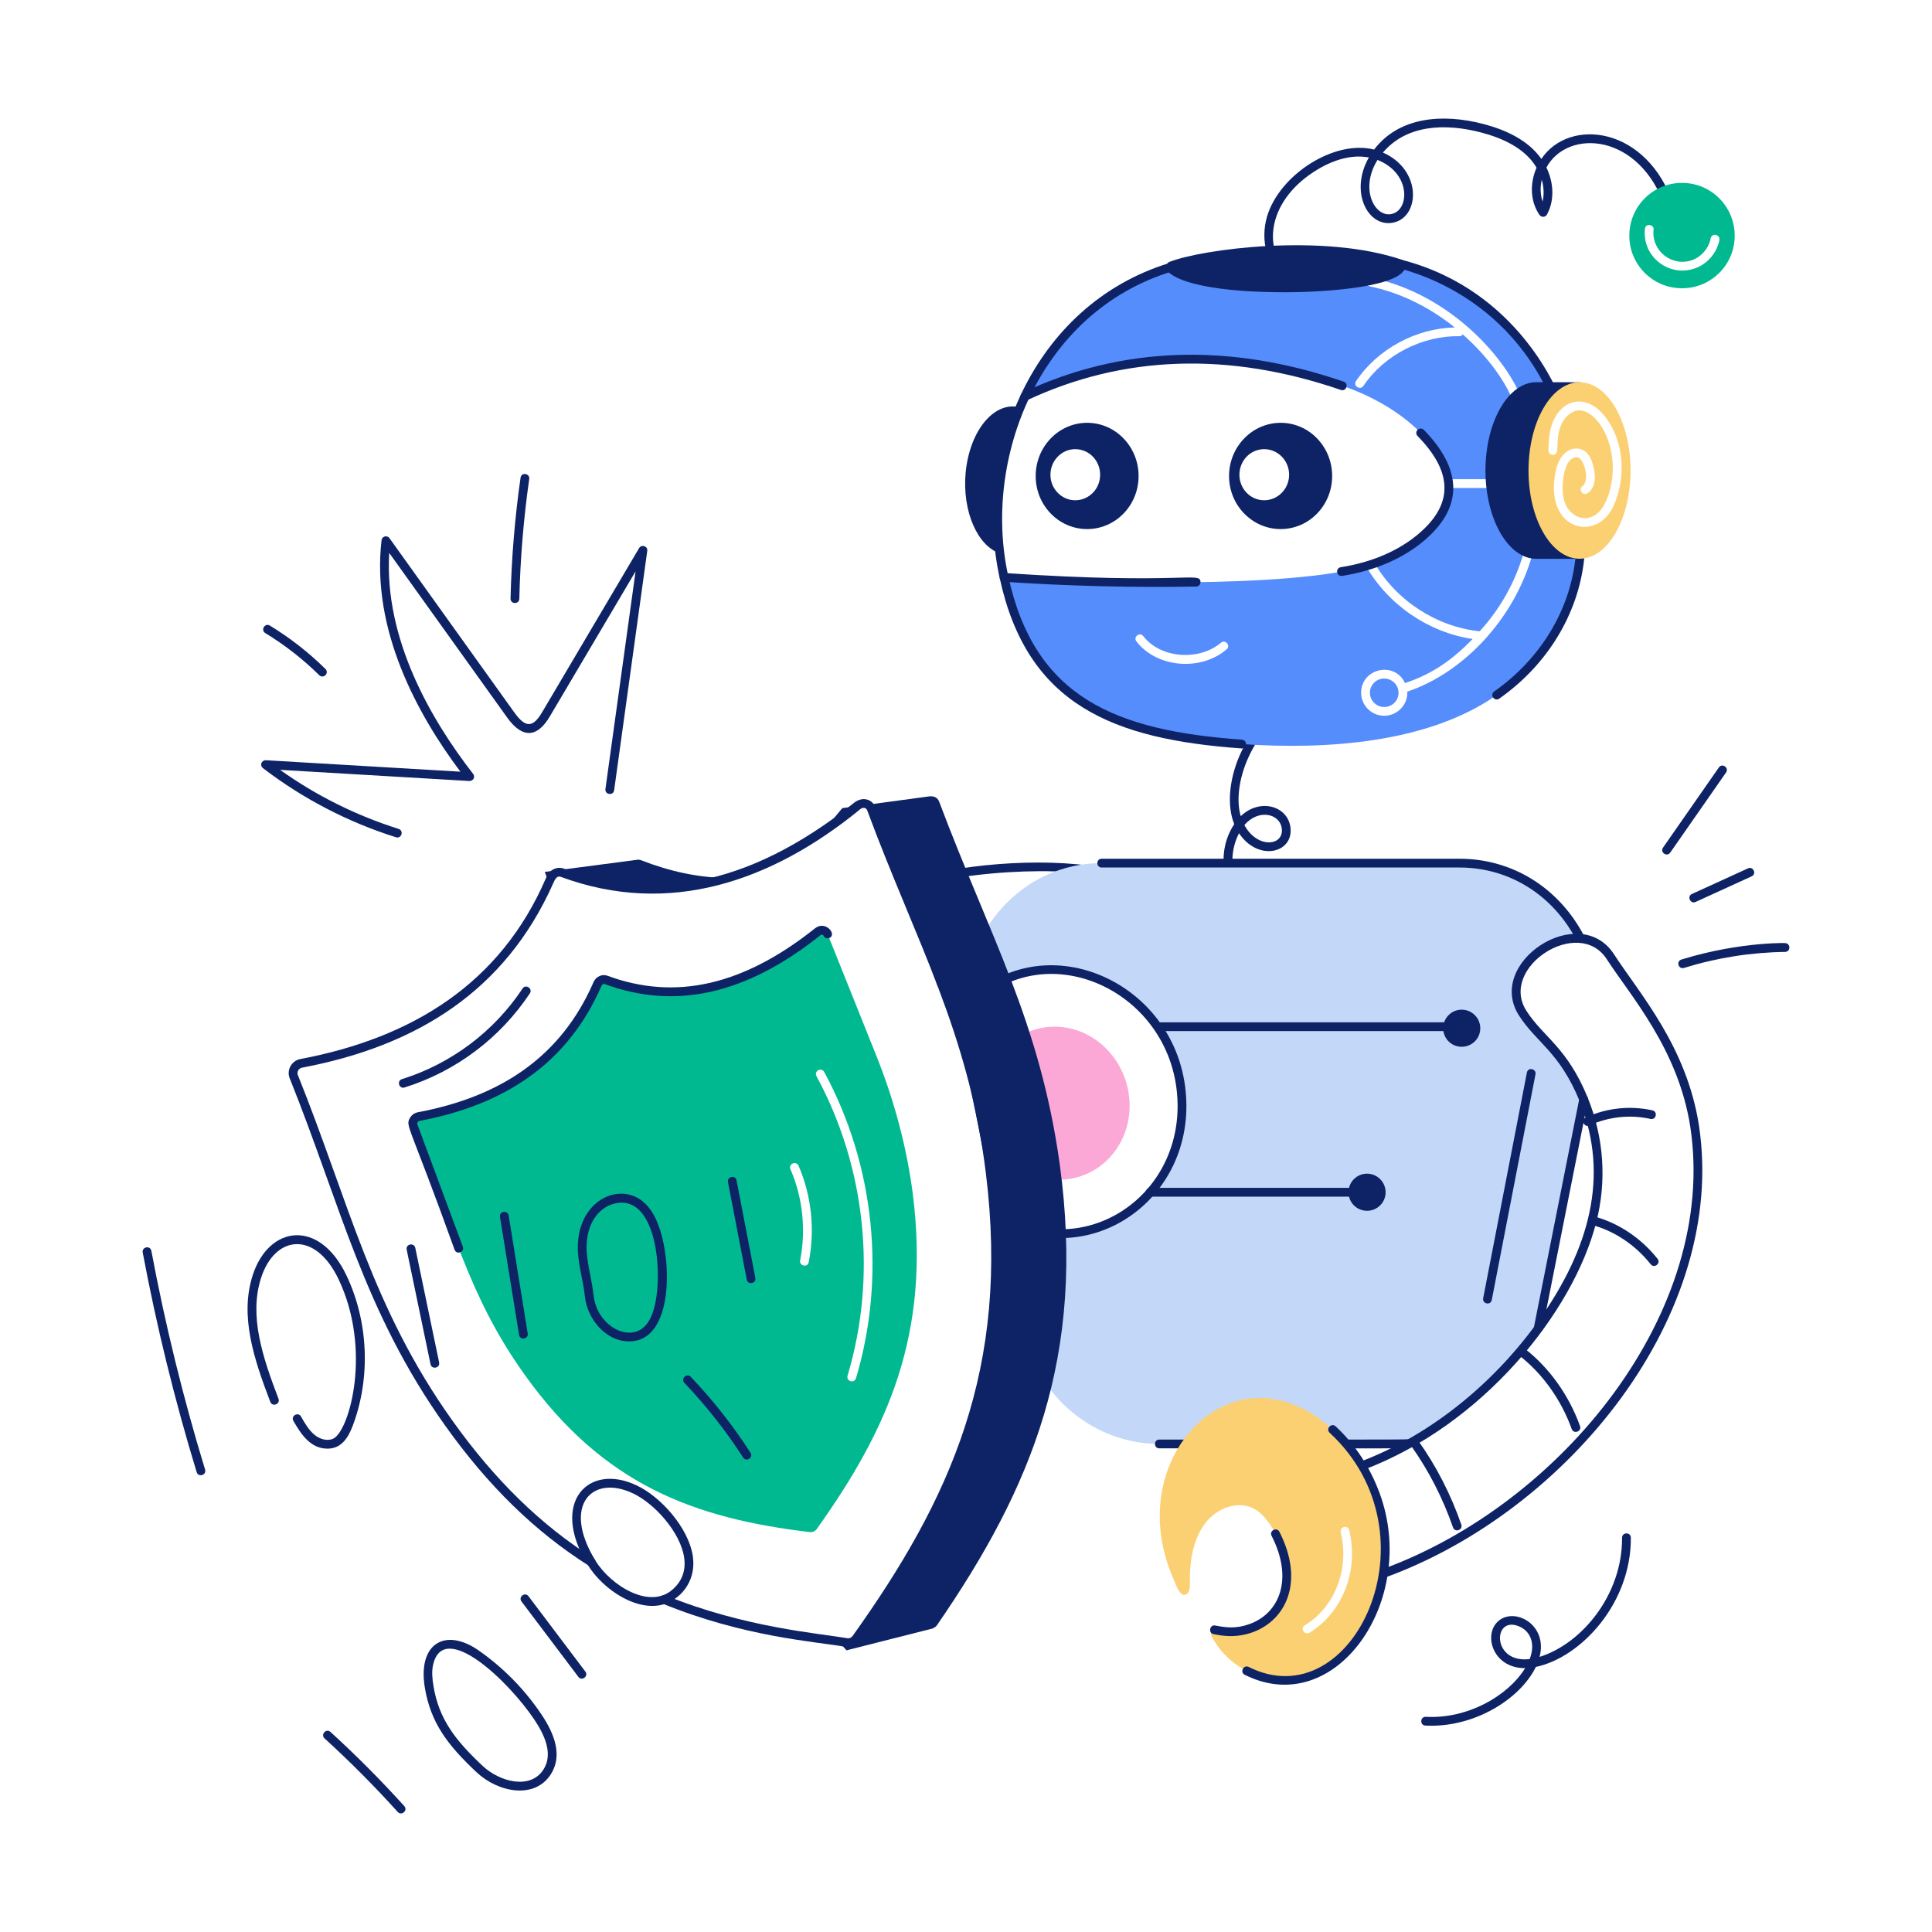 <svg xmlns="http://www.w3.org/2000/svg" enable-background="new 0 0 110 110" viewBox="0 0 110 110" width="110" height="110"><path fill="#0e2365" d="M53.493,55.694c0.817-0.252,1.637-0.427,2.437-0.519       c0.128-0.147,0.267-0.274,0.422-0.386c2.17-1.556,4.412-3.163,6.727-4.581       c-0.004-0.008-0.008-0.015-0.013-0.022       c-0.678-0.882-8.123-0.817-11.576,0.56       c-0.313,0.12-0.489-0.344-0.186-0.465c2.223-0.881,6.992-1.497,10.786-0.986       c0.666,0.1,1.396,0.283,1.541,0.966c0.079,0.364,0.184-0.204-6.988,4.936       c-0.147,0.105-0.271,0.225-0.391,0.373c-0.177,0.218-0.633-0.008-2.612,0.604       C53.317,56.263,53.181,55.79,53.493,55.694z"/><path fill="#0e2365" d="M53.783,56.312c-0.134,0-0.244-0.105-0.25-0.24       c-0.048-1.241-0.515-2.401-1.313-3.268c-0.224-0.243,0.142-0.582,0.367-0.34       c0.88,0.954,1.394,2.229,1.446,3.588c0.005,0.138-0.103,0.254-0.24,0.26       C53.79,56.312,53.786,56.312,53.783,56.312z"/><path fill="#0e2365" d="M72.823,52.953c-2.754-0.624-3.998-3.843-2.551-6.033       c-0.819-2.008,0.388-5.83,3.662-7.529c0.29-0.156,0.525,0.29,0.23,0.443       c-2.906,1.509-4.052,4.847-3.521,6.635c1.116-1.065,2.721-0.564,2.837,0.692       c0.129,1.431-1.866,1.893-2.934,0.279c-1.023,1.973,0.12,4.513,2.386,5.024       C73.253,52.536,73.15,53.021,72.823,52.953z M70.852,46.977       c0.725,1.346,2.218,1.2,2.131,0.229       C72.9,46.314,71.649,46.031,70.852,46.977z"/><path fill="#0e2365" d="M58.037,23.313c-1.06,2.61-1.42,5.5-1.09,8.2            c-1.29-0.42-2.16-2.39-1.97-4.57            c0.21-2.33,1.53-4.02,2.96-3.78c0.04,0.01,0.08,0.02,0.11,0.03            L58.037,23.313z"/><path fill="#558dfd" d="M78.807,38.633c0.45,0,0.82,0.36,0.82,0.81            c0,0.45-0.36,0.81-0.82,0.81c-0.44,0-0.81-0.36-0.81-0.81            C77.997,38.993,78.367,38.633,78.807,38.633z"/><path fill="#558dfd" d="M88.287,22.113c-1.58-3.21-4.44-6-8.51-7.07            c-0.21-0.06-0.43-0.1-0.64-0.15c-3.82-0.73-7.59-0.78-11.26,0            c-4.062,0.85-7.538,3.465-9.52,7.67            c5.66-2.65,11.7-2.78,18.07-0.6            c1.71,0.59,3.28,1.49,4.46,2.68            c0.89,0.91,1.42,1.79,1.56,2.64h3.47c0.14,0,0.25,0.11,0.25,0.25            c0-0.18,0.01-0.36,0.03-0.54            C85.857,24.956,86.456,22.769,88.287,22.113z M86.207,22.983            c-0.42-1.15-1.44-2.64-2.92-3.94            c-0.04,0.05-0.1,0.1-0.18,0.1h-0.01            c-2.11-0.04-4.28,1.06-5.47,2.83            c-0.19,0.265-0.609,0.003-0.42-0.28c1.24-1.83,3.42-3,5.62-3.05            c-1.32-1.06-2.96-1.95-4.84-2.34            c-0.312-0.072-0.228-0.56,0.1-0.49c4.53,0.95,7.75,4.67,8.59,7            C86.783,23.158,86.29,23.26,86.207,22.983z M86.177,27.913            c-0.01-0.13-0.02-0.26-0.01-0.38c0,0.14-0.11,0.25-0.25,0.25h-3.42            c0,2.03-2.323,3.623-4.23,4.29c1.24,2.12,3.51,3.61,5.98,3.87            c1.18-1.29,2.05-2.84,2.52-4.53c0.097-0.315,0.566-0.198,0.49,0.13            c-1.047,3.734-3.969,6.777-7.14,7.84c0,0.02,0.01,0.04,0.01,0.06            c0,0.72-0.59,1.31-1.32,1.31c-0.72,0-1.31-0.59-1.31-1.31            c0-1.385,1.903-1.829,2.5-0.55c1.66-0.56,2.74-1.38,3.85-2.51            c-2.52-0.38-4.8-1.94-6.07-4.15            c-4.37,1.262-15.593,0.981-20.61,0.64            c1.535,7.067,6.288,8.973,13.53,9.49            c4.88,0.34,10.64-0.07,14.52-2.79c2.88-2.02,4.51-5,4.75-8.08            C87.857,31.943,86.367,29.853,86.177,27.913z M69.837,36.973            c-1.478,1.263-3.975,1.047-5.13-0.45            c-0.213-0.26,0.197-0.566,0.39-0.3            c0.988,1.272,3.177,1.423,4.42,0.37            C69.755,36.379,70.095,36.766,69.837,36.973z"/><path fill="#0e2365" d="M88.368,22.834c-2.867-6.68-9.188-7.648-9.289-7.698            c-0.326-0.078-0.2-0.567,0.115-0.486            c0.382,0.084,0.517,0.114,0.65,0.152            c6.719,1.755,8.908,7.729,8.98,7.829            C88.958,22.932,88.505,23.138,88.368,22.834z"/><path fill="#0e2365" d="M85.073,39.368c2.618-1.836,4.304-4.6,4.624-7.581            c0.037-0.327,0.533-0.276,0.498,0.053            c-0.337,3.126-2.099,6.019-4.835,7.938            C85.088,39.966,84.803,39.559,85.073,39.368z"/><path fill="#0e2365" d="M70.696,42.613c-0.006,0-0.012,0-0.018-0.001            c-7.324-0.523-12.194-2.484-13.756-9.687            c-1.55-6.928,1.814-15.533,9.631-17.941            c0.327-0.088,0.455,0.382,0.146,0.479            c-7.54,2.322-10.777,10.691-9.289,17.355            c1.504,6.931,6.143,8.784,13.303,9.296            c0.138,0.01,0.241,0.129,0.231,0.267            C70.937,42.512,70.826,42.613,70.696,42.613z"/><path fill="#0e2365" d="M58.252,22.341c5.615-2.635,11.754-2.842,18.252-0.612             c0.317,0.109,0.144,0.584-0.162,0.473             c-6.367-2.187-12.383-1.986-17.877,0.593             C58.162,22.933,57.954,22.481,58.252,22.341z"/><path fill="#0e2365" d="M76.34,32.294c1.761-0.276,3.293-0.935,4.43-1.902             c2.111-1.794,1.828-3.634-0.061-5.569             c-0.097-0.099-0.095-0.258,0.004-0.354             c0.101-0.097,0.259-0.093,0.354,0.004             c2.123,2.177,2.336,4.339,0.027,6.3             c-1.207,1.027-2.824,1.725-4.676,2.016             C76.087,32.836,76.016,32.346,76.34,32.294z"/><path fill="#0e2365" d="M57.151,33.123c-0.138-0.009-0.242-0.128-0.232-0.266             s0.135-0.255,0.266-0.232c10.224,0.686,11.153-0.113,11.166,0.515             c0.003,0.138-0.107,0.252-0.245,0.255             C64.688,33.461,60.873,33.374,57.151,33.123z"/><path fill="#0e2365" d="M89.991,22.249l-0.014-0.484             c-0.101-0-2.328-0.005-2.501-0.005c-1.602,0-2.9,2.254-2.9,5.032             c0,2.772,1.298,5.026,2.9,5.026h2.457l0.089-0.613l-0.187-0.321             C86.581,29.006,86.922,23.845,89.991,22.249z"/><path fill="#0e2365" d="M66.628,15.218c0.659,1.562,13.145,1.593,13.145-0.179             C75.638,13.992,70.03,14.154,66.628,15.218z"/><path fill="#0e2365" d="M73.194,16.64c-6.377,0-7.273-1.395-6.664-1.652             c0.131-0.056,0.275,0.007,0.328,0.133             c0.176,0.417,2.533,1.02,6.336,1.02c4.18,0,6.335-0.721,6.335-1.028             c0-0.33,0.5-0.331,0.5,0C80.029,16.321,75.559,16.64,73.194,16.64z"/><path fill="#fbd072" d="M89.937,21.763c-1.61,0-2.91,2.25-2.91,5.03            c0,2.77,1.3,5.02,2.91,5.02c1.6,0,2.9-2.25,2.9-5.02            C92.837,24.013,91.537,21.763,89.937,21.763z M91.587,29.273            c-1.132,1.497-3.603,0.657-3.03-2.35            c0.19-1.138,0.888-1.494,1.4-1.36            c0.59,0.15,0.73,0.85,0.78,1.08            c0.128,0.537,0.106,1.112-0.34,1.43            c-0.28,0.204-0.559-0.221-0.29-0.4            c0.424-0.34,0.09-1.535-0.27-1.63c-0.17-0.04-0.39,0.07-0.52,0.25            c-0.291,0.364-0.531,1.692-0.16,2.47            c0.21,0.44,0.73,0.84,1.28,0.72            c0.652-0.145,0.983-0.78,1.18-1.42c0.728-2.432-0.604-4.746-1.75-4.7            c-0.45,0.04-0.81,0.44-0.98,0.82            c-0.407,0.986,0.005,1.683-0.48,1.72c-0.14-0.01-0.25-0.12-0.25-0.26            c0.02-0.52,0.04-1.11,0.27-1.65            c0.541-1.283,1.899-1.591,2.92-0.32c0.95,1.17,1.23,2.91,0.75,4.53            C91.957,28.653,91.797,28.993,91.587,29.273z"/><path fill="#0e2365" d="M72.917,24.073c-1.62,0-2.94,1.36-2.94,3.03            c0,1.67,1.32,3.02,2.94,3.02s2.93-1.35,2.93-3.02            C75.847,25.433,74.537,24.073,72.917,24.073z M71.977,28.483            c-0.78,0-1.41-0.65-1.41-1.45c0-0.81,0.63-1.46,1.41-1.46            c0.78,0,1.42,0.65,1.42,1.46C73.397,27.833,72.757,28.483,71.977,28.483            z"/><g><path fill="#0e2365" d="M61.897,24.073c-1.62,0-2.93,1.36-2.93,3.03            c0,1.67,1.31,3.02,2.93,3.02s2.93-1.35,2.93-3.02            C64.827,25.433,63.517,24.073,61.897,24.073z M61.217,28.483            c-0.77,0-1.41-0.65-1.41-1.45c0-0.81,0.64-1.46,1.41-1.46            c0.79,0,1.42,0.65,1.42,1.46C62.637,27.833,62.007,28.483,61.217,28.483            z"/></g><g><path fill="#0e2365" d="M66.583,14.911c1.846-0.726,8.784-1.658,13.271-0.108             C80.169,14.911,80,15.387,79.69,15.275             c-4.417-1.525-11.333-0.521-12.926,0.101             C66.453,15.5,66.279,15.028,66.583,14.911z"/></g><g><path fill="#0e2365" d="M73.162,15.997c-1.005-0.786-1.426-2.292-1.024-3.662         c0.702-2.384,3.829-4.395,6.098-3.82c1.432-1.877,3.911-2.055,6.205-1.46         c1.26,0.327,2.559,0.911,3.318,1.993c1.581-2.372,6.036-1.891,7.55,2.681         c0.103,0.314-0.37,0.471-0.475,0.156c-1.432-4.324-5.568-4.589-6.788-2.349         c0.431,0.886,0.46,1.897,0.032,2.679         c-0.093,0.169-0.326,0.167-0.426,0.021         c-0.539-0.783-0.552-1.809-0.167-2.69c-0.642-1.099-1.935-1.686-3.171-2.007         c-2.025-0.527-4.223-0.449-5.576,1.147c2.192,0.963,2.112,3.55,0.697,3.962         c-1.472,0.425-2.655-1.648-1.496-3.686         c-0.1,0.014-1.295-0.369-3.119,0.81         c-2.797,1.808-2.883,4.632-1.35,5.83         C73.73,15.805,73.426,16.199,73.162,15.997z M78.431,9.105         c-1.062,1.696-0.11,3.361,0.864,3.062         C80.246,11.891,80.33,9.866,78.431,9.105z M87.782,10.234         c-0.092,0.394-0.09,0.839,0.046,1.244         C87.92,11.084,87.902,10.655,87.782,10.234z"/></g><g><path fill="#01b990" d="M95.767,10.413c-1.66,0-3,1.34-3,3.01          c0,1.65,1.34,2.99,3,2.99c1.66,0,3-1.34,3-2.99          C98.767,11.753,97.427,10.413,95.767,10.413z M96.547,15.263          c-1.517,0.569-3.064-0.661-2.89-2.23c0.025-0.349,0.537-0.257,0.49,0.05          c-0.13,1.211,1.063,2.143,2.22,1.72          c0.52-0.2,0.93-0.68,1.03-1.23c0.072-0.336,0.548-0.223,0.5,0.09          C97.757,14.383,97.227,15.013,96.547,15.263z"/></g><g><path fill="#c3d7f9" d="M90.167,62.593l-2.59,13.04c-1.98,2.73-4.5,4.97-7.35,6.56           c-0.217,0.031,0.564,0.02-14.22,0.02c-3.73,0-7.01-2.73-7.76-6.52           l-1.27-6.4c4.605,2.683,10.404-0.71,10.32-6.43           c-0.098-6.79-8.183-10.304-12.45-5.28           c-0.02-4.57,3.37-8.44,7.88-8.44h20.37c3.04,0,5.57,1.75,6.89,4.29           c-2.09-0.19-4.64,2.18-3.28,4.27           C87.721,59.277,88.987,59.704,90.167,62.593z"/><path fill="#0e2365" d="M66.007,82.462c-0.33,0-0.331-0.5,0-0.5           c10.622,0,13.984,0.01,14.186-0.018c0.362-0.012,0.372,0.453,0.068,0.496           C80.011,82.475,80.871,82.461,66.007,82.462z"/><path fill="#0e2365" d="M89.765,53.548c-1.352-2.602-3.845-4.155-6.668-4.155H62.727           c-0.33,0-0.331-0.5,0-0.5h20.37c3.014,0,5.673,1.654,7.111,4.425           c0.063,0.122,0.016,0.273-0.106,0.337           C89.981,53.718,89.828,53.672,89.765,53.548z"/><path fill="#0e2365" d="M87.332,75.583l2.59-13.04           c0.063-0.323,0.556-0.229,0.49,0.098l-2.59,13.04           C87.759,76.004,87.266,75.909,87.332,75.583z"/><path fill="#0e2365" d="M83.224,58.705H66.118c-0.33,0-0.331-0.5,0-0.5h17.105            C83.554,58.205,83.554,58.705,83.224,58.705z"/><path fill="#0e2365" d="M78.107,68.132H65.486c-0.33,0-0.331-0.5,0-0.5h12.62            c0.138,0,0.25,0.112,0.25,0.25S78.244,68.132,78.107,68.132z"/><path fill="#0e2365" d="M56.851,69.508c-0.062-0.036-0.105-0.097-0.119-0.167            c-1.475-7.664-2.421-11.511-2.075-11.921            c4.423-5.205,12.789-1.575,12.891,5.438l0,0            C67.63,68.646,61.752,72.364,56.851,69.508z M57.2,69.132            c4.546,2.551,9.924-0.9,9.847-6.266l0,0            c-0.094-6.495-7.782-9.971-11.951-5.19            C55.093,59.031,55.37,59.598,57.2,69.132z"/><path fill="#fca8d7" d="M64.315,62.859c0.05,2.386-1.739,4.304-3.997,4.304            c-2.251,0-4.161-1.919-4.259-4.304c-0.1-2.421,1.687-4.405,3.987-4.405            C62.353,58.454,64.264,60.438,64.315,62.859z"/><g><path fill="#0e2365" d="M84.446,73.916l2.488-12.844           c0.063-0.335,0.552-0.223,0.49,0.096l-2.488,12.844           C84.875,74.34,84.383,74.24,84.446,73.916z"/></g></g><g><path fill="#0e2365" d="M41.397,49.993c-3.34,1.01-6.44,0.78-9.37-0.3         c-0.26-0.1-0.55,0.04-0.67,0.31c-0.04,0.08-0.07,0.16-0.11,0.24         l-0.23-0.6l5.18-0.68h0.03c0.09-0.03,0.19-0.02,0.29,0.02         C38.097,49.603,39.717,49.963,41.397,49.993z"/><path fill="#0e2365" d="M48.797,45.893c-0.64,0.51-1.27,0.98-1.9,1.39         l1.06-1.27C47.957,46.013,48.297,45.963,48.797,45.893z"/><path fill="#0e2365" d="M53.347,92.533c-0.05,0.07-0.12,0.13-0.21,0.16         c-0.01,0.02-0.01,0.02-0.01,0.02c-3.712,0.941-5.049,1.28-4.93,1.25         c0,0-0.18-0.2-0.45-0.5c0.16,0.02,0.32,0.04,0.48,0.06         c0.19,0.03,0.4-0.07,0.52-0.23c5.72-8.01,9-15.54,7.63-26.54         c-0.47-3.83-1.5-7.56-2.92-11.1c-4.071-10.065-3.79-9.684-4.04-9.84         c1.34-0.18,2.67-0.36,3.56-0.48l0.01,0.01         c0.2-0.02,0.4,0.08,0.48,0.29         c2.889,7.679,5.737,12.525,6.87,20.65         C61.827,77.233,58.767,84.663,53.347,92.533z"/><path fill="#0e2365" d="M48.189,93.77c-1.821-0.315-5.809-0.565-10.467-2.466        c-0.304-0.123-0.12-0.59,0.189-0.463        c4.481,1.828,8.755,2.158,10.348,2.434c0.105,0.021,0.221-0.042,0.288-0.133        c5.552-7.774,8.968-15.234,7.582-26.358        c-0.989-8.063-3.977-13.154-6.755-20.648        c-0.067-0.165-0.256-0.178-0.387-0.07        c-5.058,4.138-10.892,6.133-17.048,3.862        c-0.285-0.114-0.391,0.275-0.469,0.427        c-2.705,6.022-7.67,9.184-14.277,10.435        c-0.181,0.032-0.3,0.236-0.241,0.4        c2.936,7.315,4.221,13.262,8.809,19.698        c2.407,3.377,5.034,5.939,8.03,7.835c0.276,0.174,0.017,0.599-0.268,0.422        c-3.052-1.93-5.725-4.536-8.17-7.966        c-4.643-6.515-5.93-12.494-8.871-19.818        c-0.164-0.459,0.135-0.974,0.619-1.063        c6.387-1.208,11.391-4.308,13.971-10.273        c0.02-0.044,0.038-0.088,0.061-0.132c0.17-0.384,0.604-0.579,0.983-0.432        c4.83,1.78,10.239,1.253,16.524-3.762c0.491-0.378,1.025-0.178,1.198,0.252        c2.74,7.394,5.79,12.646,6.786,20.772        c1.405,11.284-2.052,18.841-7.675,26.716        C48.779,93.667,48.484,93.812,48.189,93.77z"/><g><path fill="#01b990" d="M51.977,68.023c-0.35-2.74-1.08-5.42-2.1-7.96         l-2.76-6.89c-0.09-0.22-0.37-0.28-0.56-0.12         c-4.52,3.6-8.46,4.06-12.05,2.74         c-0.19-0.07-0.4,0.02-0.48,0.22         c-1.918,4.397-5.441,6.655-10.19,7.56         c-0.24,0.05-0.39,0.3-0.31,0.53         c2.224,5.582,3.103,9.645,6.34,14.16         c4.47,6.27,9.65,8.19,16.26,8.97         c0.14,0.01,0.28-0.05,0.37-0.17         C50.597,81.323,52.957,75.913,51.977,68.023z M46.047,71.853         c-0.058,0.349-0.56,0.212-0.49-0.09         c0.34-1.73,0.15-3.57-0.55-5.19         c-0.136-0.295,0.316-0.512,0.46-0.2         C46.207,68.083,46.407,70.033,46.047,71.853z M48.737,78.473         c-0.117,0.323-0.569,0.163-0.48-0.15         c1.69-5.65,1.04-11.87-1.77-17.05         c-0.07-0.12-0.02-0.28,0.1-0.34         c0.12-0.07,0.27-0.02,0.34,0.1         C49.797,66.333,50.457,72.693,48.737,78.473z"/></g><g><path fill="#0e2365" d="M25.882,71.154c-2.585-7.192-2.814-7.023-2.543-7.5        c0.097-0.171,0.261-0.29,0.451-0.326c4.701-0.886,8.149-3.142,10.007-7.418        c0.138-0.312,0.486-0.468,0.793-0.354c3.871,1.43,7.734,0.546,11.81-2.698        c0.604-0.485,1.285,0.364,0.811,0.552c-0.128,0.048-0.273-0.012-0.325-0.14        c-0.028-0.072-0.115-0.067-0.175-0.021        c-4.223,3.364-8.242,4.272-12.294,2.776        c-0.062-0.021-0.13,0.016-0.161,0.086        c-1.954,4.499-5.597,6.809-10.373,7.71c-0.084,0.015-0.15,0.111-0.12,0.192        l2.589,6.968C26.466,71.29,25.996,71.464,25.882,71.154z"/></g><g><path fill="#0e2365" d="M22.889,61.44c2.802-0.877,5.238-2.709,6.862-5.156       c0.181-0.277,0.599,0.001,0.416,0.275c-1.687,2.544-4.219,4.446-7.13,5.357       C22.725,62.017,22.571,61.539,22.889,61.44z"/></g></g><g><path fill="#0e2365" d="M78.672,89.357c10.256-3.721,19.157-14.701,17.567-25.197       c-0.683-4.419-3.393-7.442-4.753-9.541c-1.597-2.49-6.187,0.467-4.569,2.947       c0.955,1.485,2.309,2.06,3.481,4.932c0.926,2.284,1.092,4.744,0.48,7.117       c-1.309,5.075-6.402,11.488-13.265,14.082       c-0.314,0.113-0.483-0.353-0.176-0.469c4.144-1.561,7.78-4.631,10.281-8.197       c2.696-3.862,3.97-8.015,2.216-12.345c-1.14-2.787-2.453-3.319-3.438-4.848       c-1.971-3.026,3.444-6.56,5.409-3.49c1.447,2.23,4.129,5.226,4.827,9.736       c1.623,10.73-7.389,21.933-17.892,25.743       C78.528,89.936,78.362,89.471,78.672,89.357z"/><path fill="#fbd072" d="M78.847,87.473c-0.3-3.68-3.16-7.5-6.63-7.85        c-4.228-0.433-7.817,4.777-5.41,10.26c0.11,0.25,0.33,0.97,0.65,0.92        c0.34-0.06,0.29-0.61,0.29-0.88c-0.01-1.14,0.22-2.34,0.89-3.22        c0.68-0.87,1.88-1.3,2.81-0.78c1.073,0.619,2.313,3.192,1.6,5.03        c-0.463,1.192-1.669,2.016-3.22,1.95c-0.23-0.01-0.45-0.07-0.68-0.11        c-0.27-0.04-0.23,0.24-0.14,0.41c1.017,1.925,3.423,2.988,5.69,2.17        C77.587,94.313,79.107,90.653,78.847,87.473z M74.557,92.963        c-0.313,0.155-0.537-0.268-0.26-0.43c1.675-1.021,2.55-3.143,2.04-5.29        c-0.07-0.329,0.407-0.435,0.48-0.12        C77.384,89.454,76.417,91.818,74.557,92.963z"/><path fill="#0e2365" d="M69.105,93.042c-0.335-0.055-0.229-0.561,0.084-0.492        c0.592,0.111,1.158,0.202,1.948-0.081c1.669-0.595,2.543-2.512,1.262-5.027        c-0.15-0.296,0.297-0.519,0.445-0.227c1.446,2.836,0.378,5.041-1.539,5.725        C70.182,93.342,69.246,93.053,69.105,93.042z"/><path fill="#0e2365" d="M70.871,95.356c-0.294-0.149-0.074-0.593,0.225-0.447        c5.922,2.979,10.886-7.516,4.611-13.332        c-0.243-0.224,0.096-0.589,0.34-0.367c1.099,1.019,1.968,2.342,2.511,3.827        C80.779,91.116,76.038,97.947,70.871,95.356z"/><path fill="#0e2365" d="M82.728,86.965c-0.581-1.674-1.384-3.237-2.387-4.648       c-0.192-0.269,0.217-0.561,0.408-0.289c1.03,1.449,1.854,3.055,2.451,4.773       C83.308,87.116,82.836,87.276,82.728,86.965z"/><path fill="#0e2365" d="M89.487,81.362c-0.599-1.663-1.656-3.146-2.979-4.179       c-0.26-0.204,0.047-0.598,0.309-0.395c1.396,1.09,2.512,2.653,3.142,4.403       C90.07,81.503,89.601,81.673,89.487,81.362z"/><g><path fill="#0e2365" d="M93.983,71.981c-0.882-1.109-2.082-1.908-3.38-2.248       c-0.312-0.082-0.206-0.559,0.127-0.484c1.401,0.368,2.695,1.229,3.644,2.422       C94.581,71.929,94.187,72.241,93.983,71.981z"/></g><g><path fill="#0e2365" d="M90.287,63.624c1.184-0.543,2.532-0.687,3.794-0.405       c0.32,0.072,0.218,0.557-0.109,0.488c-1.154-0.259-2.39-0.127-3.476,0.372       C90.195,64.216,89.988,63.761,90.287,63.624z"/></g></g><g><path fill="#0e2365" d="M11.197,83.818C9.946,79.717,8.913,75.51,8.126,71.313       c-0.06-0.323,0.43-0.422,0.492-0.092c0.783,4.179,1.812,8.367,3.058,12.45       C11.772,83.991,11.294,84.131,11.197,83.818z"/><path fill="#0e2365" d="M18.648,82.48c-0.939,0-1.477-0.76-1.943-1.579       c-0.163-0.286,0.268-0.537,0.434-0.248c0.209,0.366,0.445,0.78,0.784,1.052       c0.276,0.223,0.71,0.369,1.053,0.205c0.919-0.444,2.215-5.055,0.298-9.08       c-1.329-2.787-3.63-2.511-4.414-0.058c-0.685,2.145,0.08,4.471,0.996,6.865       c0.119,0.307-0.348,0.489-0.467,0.178c-0.949-2.479-1.739-4.896-1.006-7.195       c0.918-2.866,3.805-3.239,5.342-0.005c1.257,2.639,1.389,5.846,0.352,8.579       C19.804,81.908,19.409,82.48,18.648,82.48z"/><path fill="#0e2365" d="M24.512,77.672l-1.357-6.52       c-0.066-0.326,0.421-0.422,0.49-0.102l1.357,6.52       C25.068,77.896,24.581,77.994,24.512,77.672z"/><path fill="#0e2365" d="M29.552,76.002l-1.085-6.717       c-0.051-0.326,0.44-0.408,0.494-0.08l1.085,6.717       C30.097,76.25,29.606,76.328,29.552,76.002z"/><path fill="#0e2365" d="M35.823,76.374c-1.317,0-2.385-1.25-2.525-2.574       c-0.087-0.831-0.343-1.643-0.393-2.51l0,0       c-0.143-2.554,1.81-3.815,3.268-3.152c0.634,0.289,1.111,0.937,1.42,1.923       C38.287,72.283,38.199,76.374,35.823,76.374z M35.399,68.475       c-1.066,0-2.098,0.989-1.994,2.785c0.045,0.794,0.302,1.649,0.391,2.486       c0.163,1.566,1.675,2.528,2.651,1.97c0.42-0.241,0.704-0.744,0.867-1.537       C37.711,72.252,37.334,68.475,35.399,68.475z"/><path fill="#0e2365" d="M42.516,72.852l-1.068-5.546c-0.062-0.316,0.427-0.431,0.49-0.094       l1.068,5.546C43.069,73.081,42.577,73.181,42.516,72.852z"/></g><g><path fill="#0e2365" d="M32.929,95.473l-3.236-4.289       c-0.2-0.262,0.199-0.566,0.398-0.301l3.236,4.289       C33.527,95.435,33.127,95.738,32.929,95.473z"/><path fill="#0e2365" d="M42.311,82.986c-0.975-1.515-2.099-2.943-3.343-4.248        c-0.228-0.239,0.13-0.584,0.361-0.346c1.266,1.328,2.41,2.782,3.401,4.322        C42.912,82.995,42.488,83.26,42.311,82.986z"/><path fill="#0e2365" d="M33.475,89.115c-0.005-0.006-0.037-0.062-0.041-0.07        c-2.135-3.515,0.072-5.787,2.82-4.468c1.347,0.628,2.952,2.397,3.193,4.029        c0.186,1.271-0.517,2.298-1.54,2.7        C36.328,91.861,34.34,90.506,33.475,89.115z M33.871,88.803        c0.004,0.008,0.037,0.064,0.041,0.072c0.881,1.412,3.099,2.794,4.396,1.611        c0.001,0,0.001-0.001,0.002-0.001c0.532-0.476,0.748-1.083,0.642-1.807        c-0.214-1.451-1.706-3.088-2.911-3.65        C33.723,83.924,31.99,85.7,33.871,88.803z"/><path fill="#0e2365" d="M27.133,100.904c-1.616-1.518-2.616-2.795-2.948-4.835l0,0        c-0.406-2.495,1.168-3.43,3.083-2.089c1.408,0.988,2.608,2.214,3.566,3.642        c0.717,1.069,1.221,2.323,0.524,3.404        C30.435,102.459,28.363,102.059,27.133,100.904z M24.663,94.767        c-0.097,0.404-0.046,0.845,0.016,1.222l0,0        c0.309,1.899,1.259,3.106,2.796,4.55c0.967,0.909,2.715,1.379,3.464,0.216        c0.573-0.89,0.069-1.975-0.521-2.854        C28.939,95.692,25.271,92.21,24.663,94.767z"/><path fill="#0e2365" d="M22.646,103.166c-1.314-1.456-2.716-2.865-4.165-4.187        c-0.245-0.222,0.093-0.593,0.336-0.369c1.462,1.332,2.875,2.752,4.2,4.22        C23.24,103.076,22.865,103.406,22.646,103.166z"/></g><g><path fill="#0e2365" d="M22.544,47.67c-2.741-0.864-5.29-2.189-7.576-3.938      c-0.173-0.132-0.116-0.436,0.167-0.448l11.079,0.653      c-2.454-3.271-5.083-8.082-4.49-13.18c0.026-0.229,0.322-0.298,0.451-0.116      l7.108,9.923c0.674,0.937,1.08,0.833,1.584-0.015l5.522-9.344      c0.134-0.227,0.499-0.114,0.463,0.161L34.967,44.992      c-0.045,0.328-0.541,0.259-0.496-0.068l1.716-12.392l-4.89,8.271      c-0.684,1.158-1.525,1.301-2.42,0.052l-6.716-9.374      c-0.297,4.913,2.402,9.525,4.779,12.584c0.118,0.15,0.041,0.388-0.212,0.403      l-10.782-0.636c2.062,1.469,4.329,2.599,6.748,3.361      C23.005,47.29,22.866,47.769,22.544,47.67z"/></g><g><path fill="#0e2365" d="M18.177,38.443c-0.928-0.914-1.961-1.721-3.071-2.397      c-0.283-0.173-0.023-0.599,0.26-0.428c1.144,0.697,2.207,1.527,3.163,2.47      C18.766,38.322,18.411,38.672,18.177,38.443z"/></g><g><path fill="#0e2365" d="M29.068,34.078c0.054-2.293,0.245-4.605,0.57-6.875      c0.048-0.339,0.54-0.249,0.494,0.07c-0.321,2.25-0.511,4.543-0.564,6.816      C29.561,34.421,29.061,34.412,29.068,34.078z"/></g><g><path fill="#0e2365" d="M81.156,98.248c-0.322-0.018-0.308-0.5,0.014-0.5      c0.004,0,0.009,0,0.014,0c2.379,0.127,4.672-1.184,5.652-2.772      c-0.008,0-0.017,0-0.025,0c-1.828,0-2.389-1.938-1.487-2.693      c0.927-0.78,2.812,0.208,2.334,2.053c2.439-0.764,4.716-3.57,4.696-6.78      c-0.002-0.331,0.498-0.338,0.5-0.004c0.022,3.712-2.814,6.807-5.408,7.356      C86.559,96.725,83.947,98.388,81.156,98.248z M87.095,94.458      c0.349-0.907,0.025-1.651-0.703-1.896C84.977,92.079,84.97,94.729,87.095,94.458      z"/></g><g><path fill="#0e2365" d="M94.687,48.257l3.177-4.559c0.19-0.274,0.598,0.016,0.41,0.285      l-3.177,4.559C94.908,48.815,94.498,48.527,94.687,48.257z"/></g><g><path fill="#0e2365" d="M96.335,50.897l3.187-1.456c0.29-0.14,0.514,0.314,0.207,0.455      l-3.187,1.456C96.246,51.491,96.031,51.036,96.335,50.897z"/></g><g><path fill="#0e2365" d="M95.732,54.632c3.478-1.077,6.347-0.934,5.898-0.934      c0.329,0,0.332,0.495,0.004,0.5c-1.954,0.027-3.89,0.334-5.754,0.912      C95.557,55.202,95.422,54.729,95.732,54.632z"/></g><g><path fill="#0e2365" d="M78.891,67.883c0,0.584-0.475,1.054-1.059,1.054     c-0.584,0-1.054-0.47-1.054-1.054c0-0.584,0.47-1.059,1.054-1.059     C78.416,66.824,78.891,67.299,78.891,67.883z"/></g><g><path fill="#0e2365" d="M84.281,58.546c0,0.584-0.475,1.054-1.059,1.054     c-0.584,0-1.054-0.47-1.054-1.054c0-0.584,0.47-1.059,1.054-1.059     C83.806,57.487,84.281,57.962,84.281,58.546z"/></g></svg>